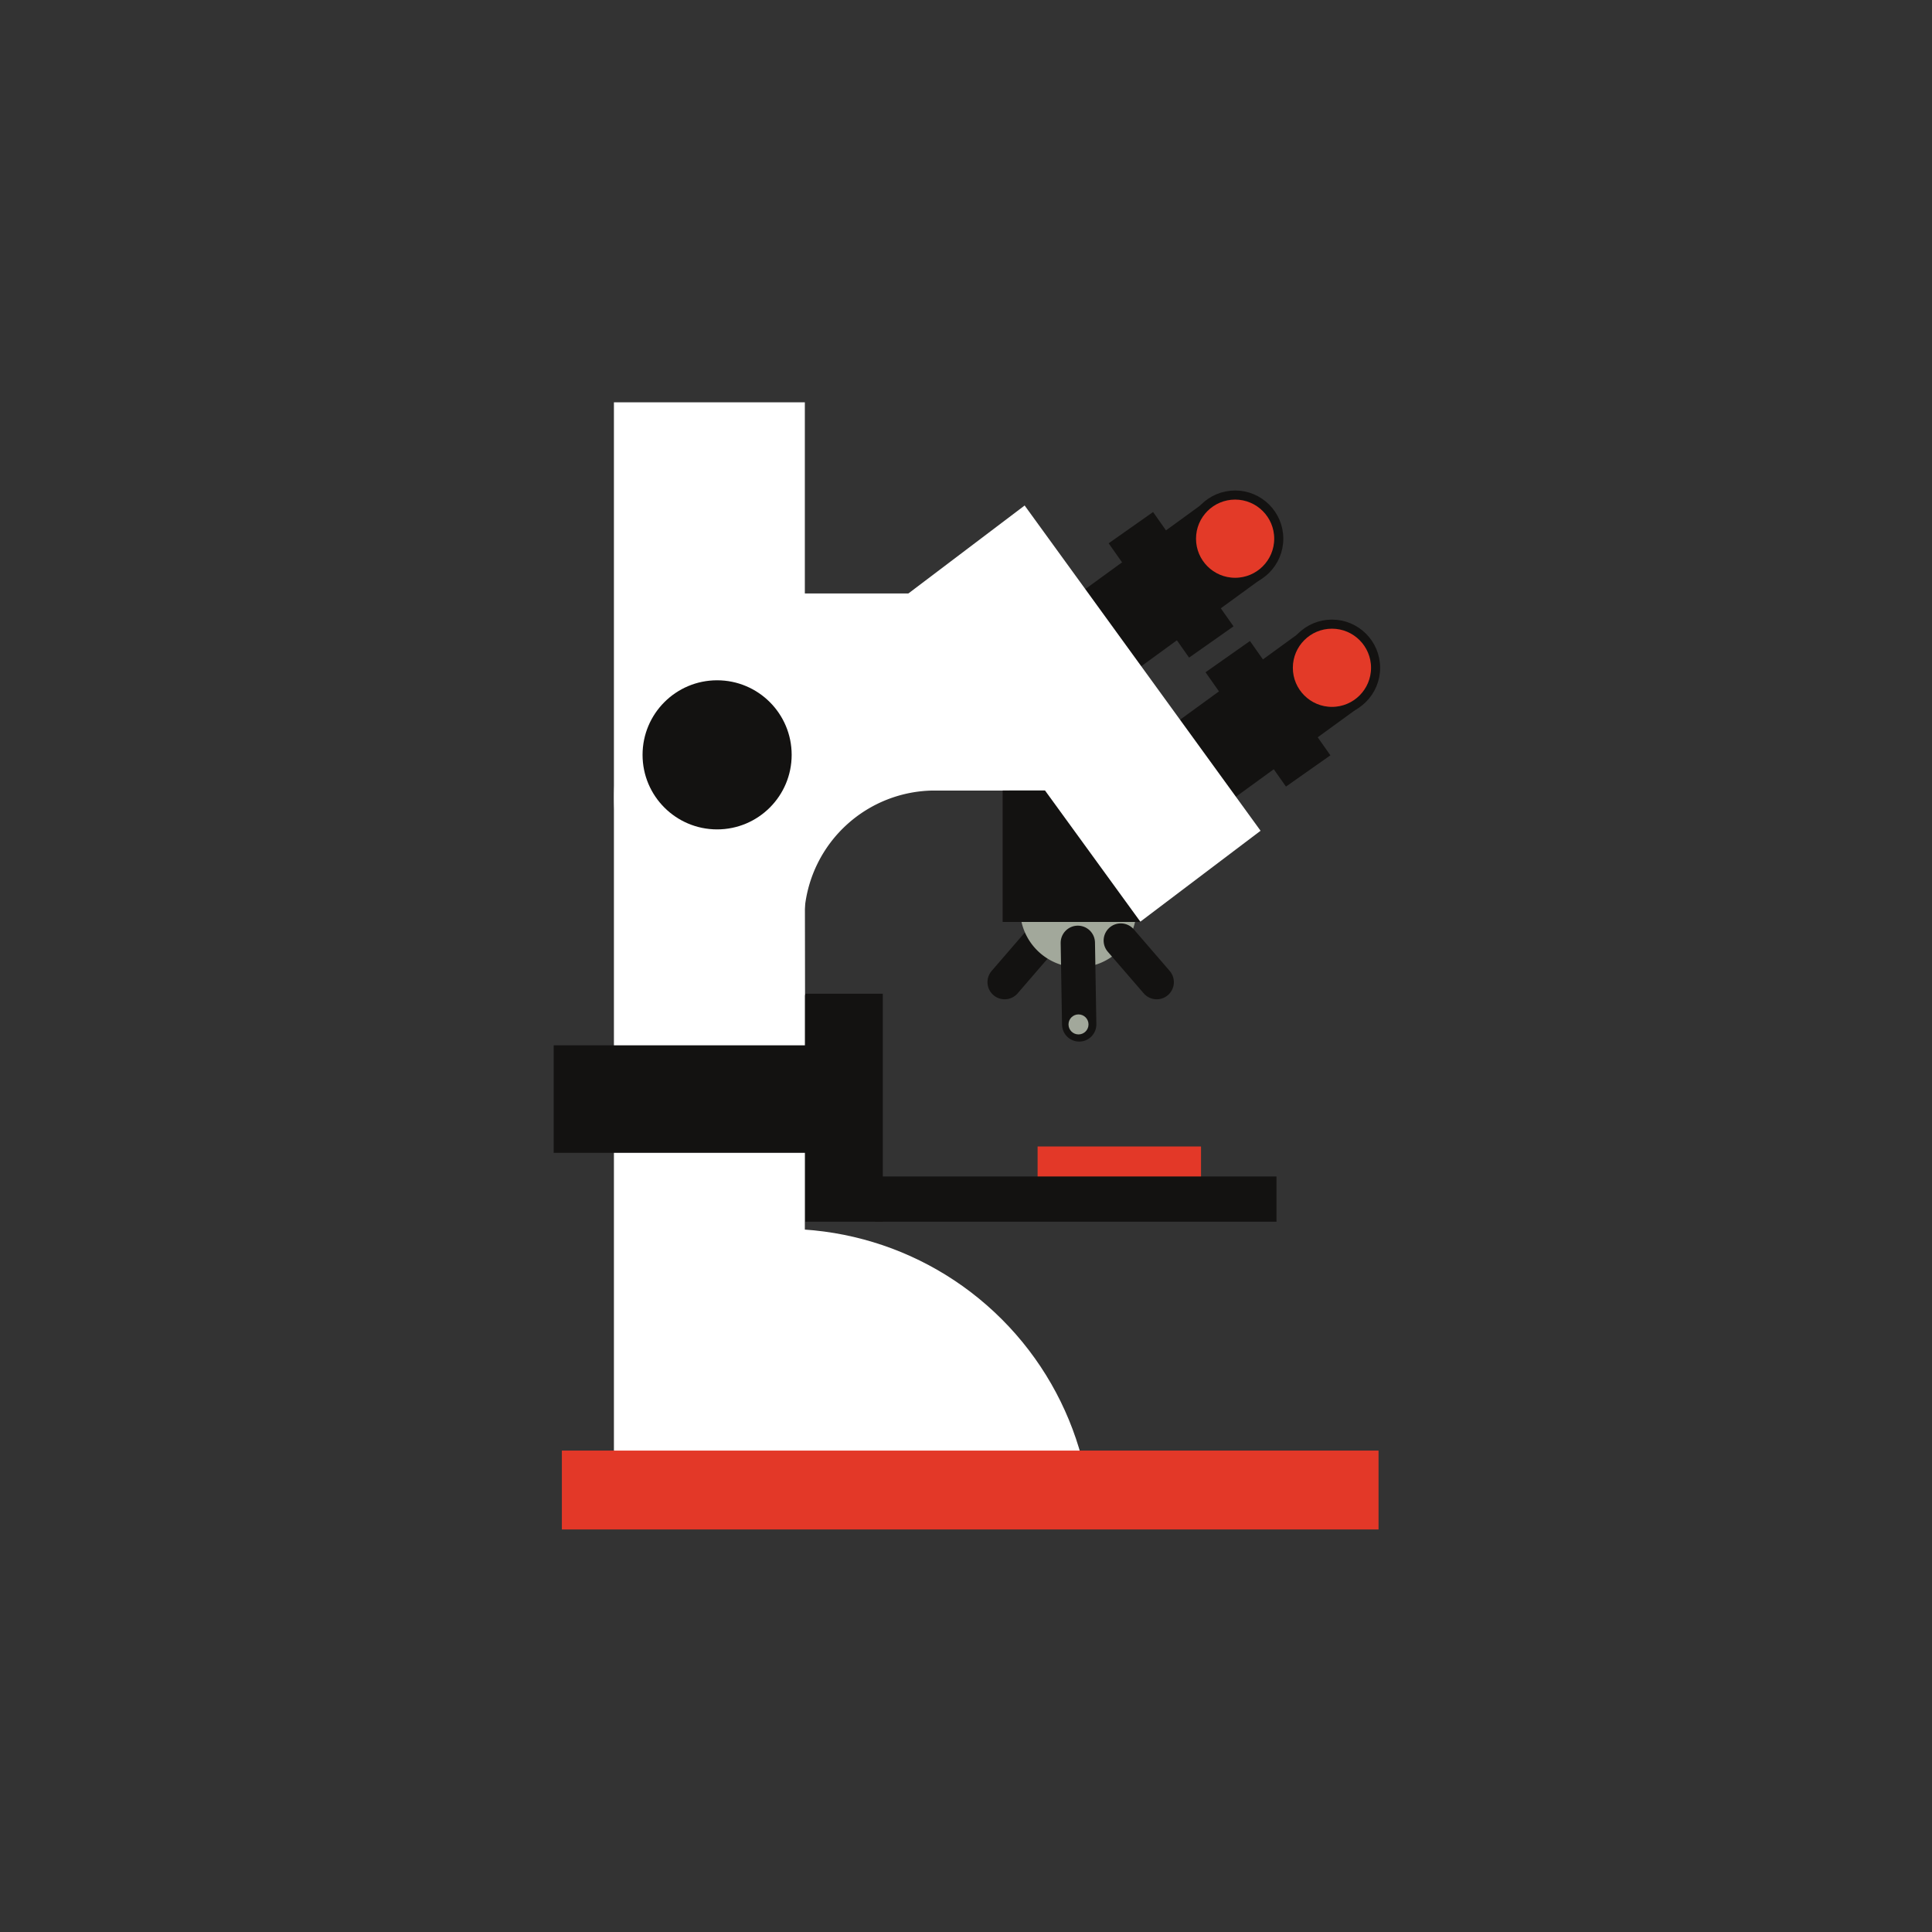 <svg id="bg" xmlns="http://www.w3.org/2000/svg" xmlns:xlink="http://www.w3.org/1999/xlink" viewBox="0 0 85 85"><rect x="0" y="0" width="85" height="85" fill="#333333" stroke="none"/><defs><style>.cls-1,.cls-7{fill:none;}.cls-2{fill:#fff;}.cls-3{clip-path:url(#clip-path);}.cls-4{fill:#131211;}.cls-5{fill:#e33828;}.cls-6{fill:#e33a28;stroke-width:0.4px;}.cls-6,.cls-7{stroke:#131211;stroke-miterlimit:10;}.cls-7{stroke-linecap:round;stroke-width:1.51px;}.cls-8{fill:#a2a89b;}</style><clipPath id="clip-path"><rect class="cls-1" x="27.04" y="52.75" width="25.43" height="11.16"/></clipPath></defs><title>types of engineering</title><rect class="cls-2" x="27.01" y="17.7" width="8.4" height="48.48"/><path class="cls-2" d="M35.4,40a5.76,5.76,0,0,1,5.71-5.22h3.3a8.7,8.7,0,1,0-9,9Z"/><polygon class="cls-2" points="48.91 34.78 35.15 34.78 35.15 26.11 46.89 26.11 48.91 34.78"/><g class="cls-3"><circle class="cls-2" cx="34.47" cy="67.64" r="13.58" transform="translate(-37.73 44.19) rotate(-45)"/></g><rect class="cls-4" x="24.36" y="45.99" width="13.82" height="4.73"/><rect class="cls-4" x="35.43" y="43.72" width="3.41" height="10.03"/><rect class="cls-5" x="45.65" y="50.44" width="7.19" height="1.51"/><polygon class="cls-4" points="59.8 31.11 52.84 36.17 50.41 32.76 57.38 27.69 59.8 31.11"/><rect class="cls-4" x="38.49" y="51.76" width="17.67" height="1.99"/><circle class="cls-6" cx="58.6" cy="29.38" r="1.92"/><rect class="cls-5" x="24.72" y="63.82" width="35.93" height="3.47"/><circle class="cls-4" cx="31.55" cy="33.21" r="3.28"/><rect class="cls-4" x="54.59" y="28.33" width="2.39" height="6.15" transform="translate(-7.91 37.82) rotate(-35.13)"/><polygon class="cls-4" points="55.54 25.43 48.58 30.5 46.15 27.08 53.12 22.01 55.54 25.43"/><circle class="cls-6" cx="54.34" cy="23.7" r="1.92"/><rect class="cls-4" x="50.33" y="22.65" width="2.39" height="6.15" transform="translate(-5.42 34.34) rotate(-35.13)"/><line class="cls-7" x1="45.78" y1="41.38" x2="44.2" y2="43.21"/><path class="cls-8" d="M50,40a2.56,2.56,0,1,1-2.56-2.56A2.56,2.56,0,0,1,50,40Z"/><rect class="cls-4" x="44.12" y="34.78" width="6.05" height="5.78"/><rect class="cls-4" x="44.12" y="34.78" width="6.05" height="5.78"/><line class="cls-7" x1="49.31" y1="41.38" x2="50.89" y2="43.21"/><line class="cls-7" x1="47.42" y1="41.48" x2="47.48" y2="45.07"/><circle class="cls-8" cx="47.45" cy="45.07" r="0.44"/><polygon class="cls-2" points="55.46 36.55 50.17 40.55 39.78 26.25 45.08 22.24 55.46 36.55"/></svg>